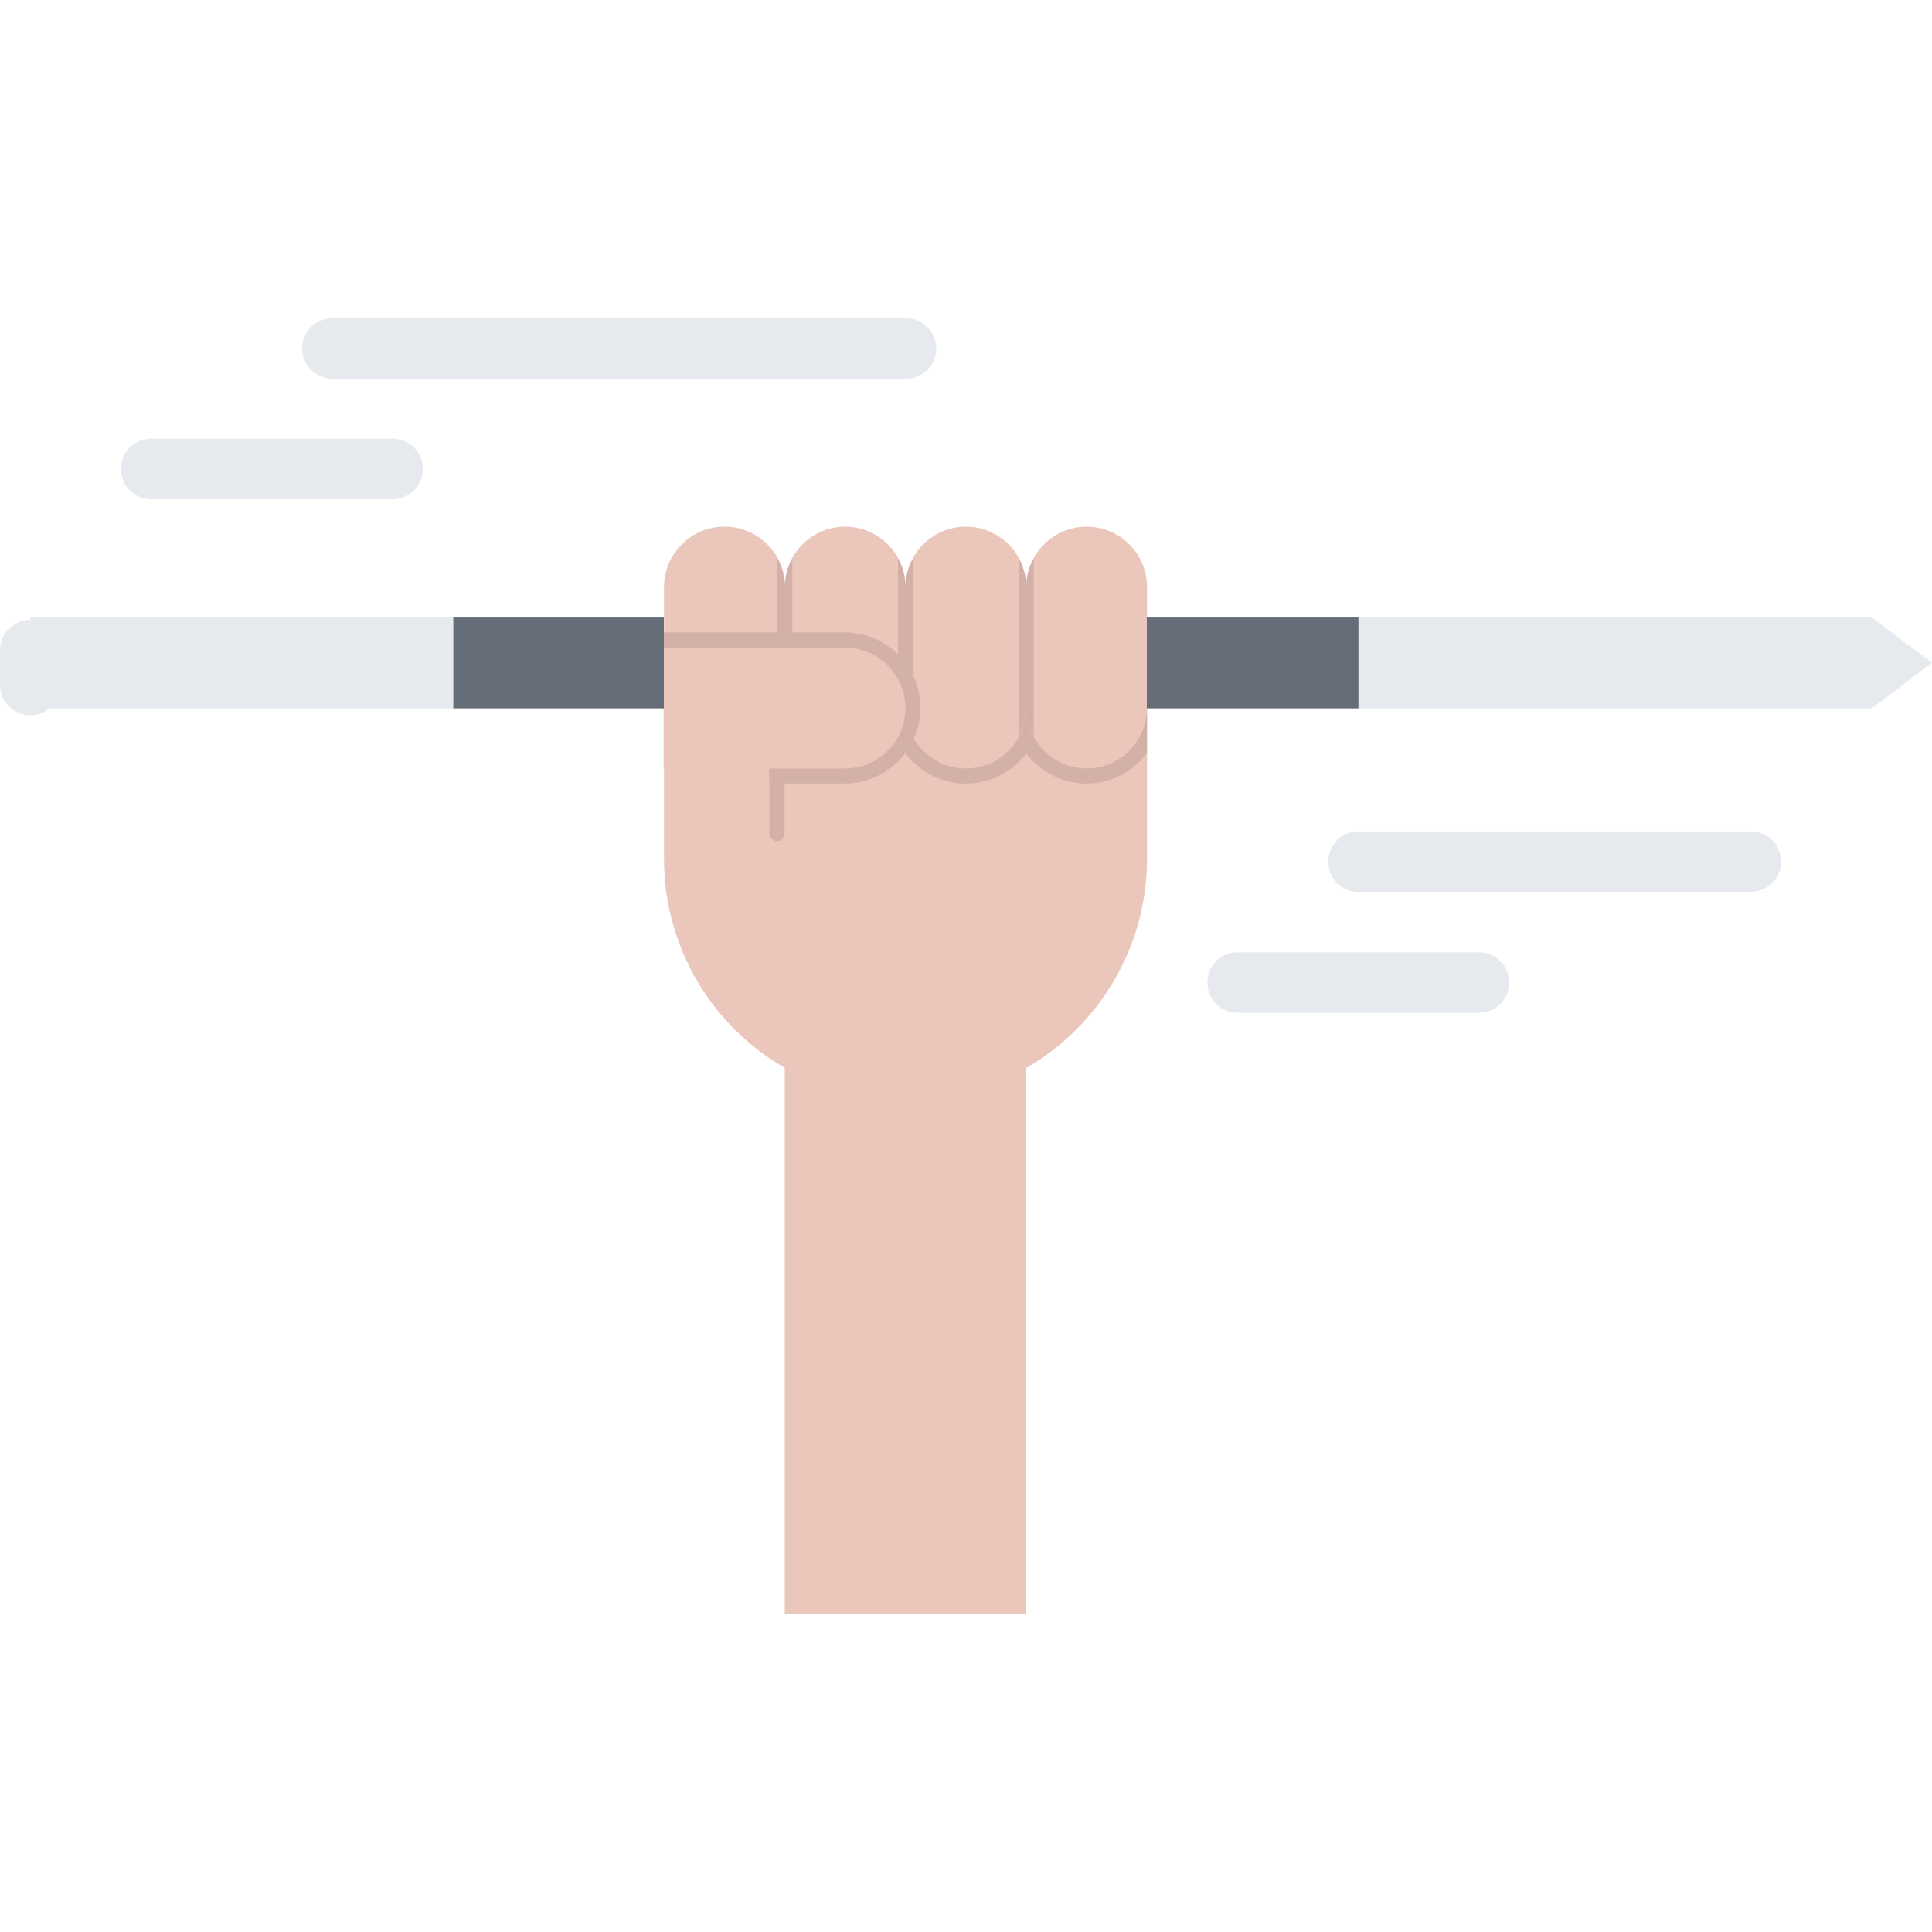 <?xml version="1.0" encoding="utf-8"?>
<!-- Generator: Adobe Illustrator 16.0.0, SVG Export Plug-In . SVG Version: 6.00 Build 0)  -->
<!DOCTYPE svg PUBLIC "-//W3C//DTD SVG 1.1//EN" "http://www.w3.org/Graphics/SVG/1.1/DTD/svg11.dtd">
<svg version="1.1" id="icons" xmlns="http://www.w3.org/2000/svg" xmlns:xlink="http://www.w3.org/1999/xlink" x="0px" y="0px"
	 width="64px" height="64px" viewBox="0 0 64 64" enable-background="new 0 0 64 64" xml:space="preserve">
<g>
	<g>
		<g>
			<path fill="#EAC6BB" d="M37.996,23.456v4.99c0,2.96-1.609,5.55-4,6.93v18.08h-8v-18.08c-2.391-1.38-4-3.97-4-6.93v-4.99v-2.01
				h4.01h1.99c1.109,0,2,0.899,2,2v0.01c0,1.1,0.9,2,2,2c1.109,0,2-0.9,2-2c0,1.1,0.9,2,2,2S37.996,24.556,37.996,23.456z"/>
		</g>
		<path fill="#D3B1A9" d="M37.996,21.97c-0.455-0.612-1.178-1.014-2-1.014c-1.381,0-2.5,1.119-2.5,2.5s1.119,2.5,2.5,2.5
			c0.822,0,1.545-0.401,2-1.014V21.97z"/>
		<circle fill="#D3B1A9" cx="31.996" cy="23.456" r="2.5"/>
		<g>
			<path fill="#EAC6BB" d="M33.996,19.446v4.01c0,1.1-0.891,2-2,2c-1.1,0-2-0.9-2-2v-0.01v-4c0-1.101,0.9-2,2-2
				C33.105,17.446,33.996,18.346,33.996,19.446z"/>
		</g>
		<g>
			<path fill="#EAC6BB" d="M26.006,19.446v2h-4.01v-1v-1c0-1.101,0.9-2,2-2c1.08,0,1.951,0.84,2.01,1.899
				C26.006,19.376,26.006,19.416,26.006,19.446z"/>
		</g>
		<g>
			<path fill="#EAC6BB" d="M37.996,20.446v3.01c0,1.1-0.9,2-2,2s-2-0.9-2-2v-4.01c0-1.101,0.9-2,2-2c1.109,0,2,0.899,2,2V20.446z"/>
		</g>
		<g>
			<path fill="#EAC6BB" d="M29.996,19.446v4c0-1.101-0.891-2-2-2h-1.99v-2c0-0.03,0-0.07,0-0.101c0.051-1.06,0.92-1.899,1.99-1.899
				C29.105,17.446,29.996,18.346,29.996,19.446z"/>
		</g>
		<rect x="25.488" y="25.453" fill="#D3B1A9" width="0.5" height="2.16"/>
		<circle fill="#D3B1A9" cx="25.738" cy="27.613" r="0.25"/>
		<path fill="#D3B1A9" d="M33.746,24.405c0.154-0.284,0.25-0.604,0.25-0.949c0,0.344,0.096,0.663,0.25,0.946V18.5
			c-0.154,0.283-0.25,0.603-0.25,0.946c0-0.345-0.096-0.665-0.25-0.949V24.405z"/>
		<path fill="#D3B1A9" d="M29.746,24.405c0.154-0.284,0.25-0.604,0.25-0.949c0,0.344,0.096,0.663,0.25,0.946V18.5
			c-0.154,0.283-0.25,0.603-0.25,0.946c0-0.345-0.096-0.665-0.25-0.949V24.405z"/>
		<path fill="#D3B1A9" d="M25.746,24.405c0.154-0.284,0.25-0.604,0.25-0.949c0,0.344,0.096,0.663,0.25,0.946V18.5
			c-0.154,0.283-0.25,0.603-0.25,0.946c0-0.345-0.096-0.665-0.25-0.949V24.405z"/>
		<path fill="#D3B1A9" d="M27.99,20.95h-6v1h6c0.828,0,1.5,0.673,1.5,1.5c0,0.829-0.672,1.503-1.5,1.503h-2.002
			c-0.275,0-0.5,0.224-0.5,0.5v0.5h1h1.135h0.367c1.379,0,2.5-1.123,2.5-2.503C30.49,22.071,29.369,20.95,27.99,20.95z"/>
		<path fill="#EAC6BB" d="M27.994,21.456h-6.012v4h5.012h1c1.1,0,2-0.891,2-2C29.994,22.355,29.094,21.456,27.994,21.456z"/>
	</g>
	<g>
		<g>
			<polygon fill="#E6E9ED" points="62,20.456 64,21.956 62,23.466 45,23.466 45,23.456 45,20.456 			"/>
		</g>
		<g>
			<polygon fill="#656D78" points="45,23.456 45,23.466 37.99,23.466 37.99,20.456 45,20.456 			"/>
		</g>
		<g>
			<polygon fill="#656D78" points="21.99,21.456 21.99,23.466 15.01,23.466 15.01,23.456 15.01,20.456 21.99,20.456 			"/>
		</g>
		<g>
			<polygon fill="#E6E9ED" points="15.01,23.456 15.01,23.466 1,23.466 1,20.456 15.01,20.456 			"/>
		</g>
	</g>
	<g>
		<path fill="#E6E9ED" d="M1,23.694c-0.553,0-1-0.447-1-1v-1.158c0-0.553,0.447-1,1-1s1,0.447,1,1v1.158
			C2,23.247,1.553,23.694,1,23.694z"/>
	</g>
	<g>
		<path fill="#E6E9ED" d="M30.014,12.544H11.006c-0.553,0-1-0.447-1-1s0.447-1,1-1h19.008c0.553,0,1,0.447,1,1
			S30.566,12.544,30.014,12.544z"/>
	</g>
	<g>
		<path fill="#E6E9ED" d="M58.002,29.543H45c-0.553,0-1-0.447-1-1s0.447-1,1-1h13.002c0.553,0,1,0.447,1,1
			S58.555,29.543,58.002,29.543z"/>
	</g>
	<g>
		<path fill="#E6E9ED" d="M48.992,33.547h-7.996c-0.553,0-1-0.447-1-1s0.447-1,1-1h7.996c0.553,0,1,0.447,1,1
			S49.545,33.547,48.992,33.547z"/>
	</g>
	<g>
		<path fill="#E6E9ED" d="M13.006,16.534H5.004c-0.553,0-1-0.447-1-1s0.447-1,1-1h8.002c0.553,0,1,0.447,1,1
			S13.559,16.534,13.006,16.534z"/>
	</g>
</g>
</svg>
